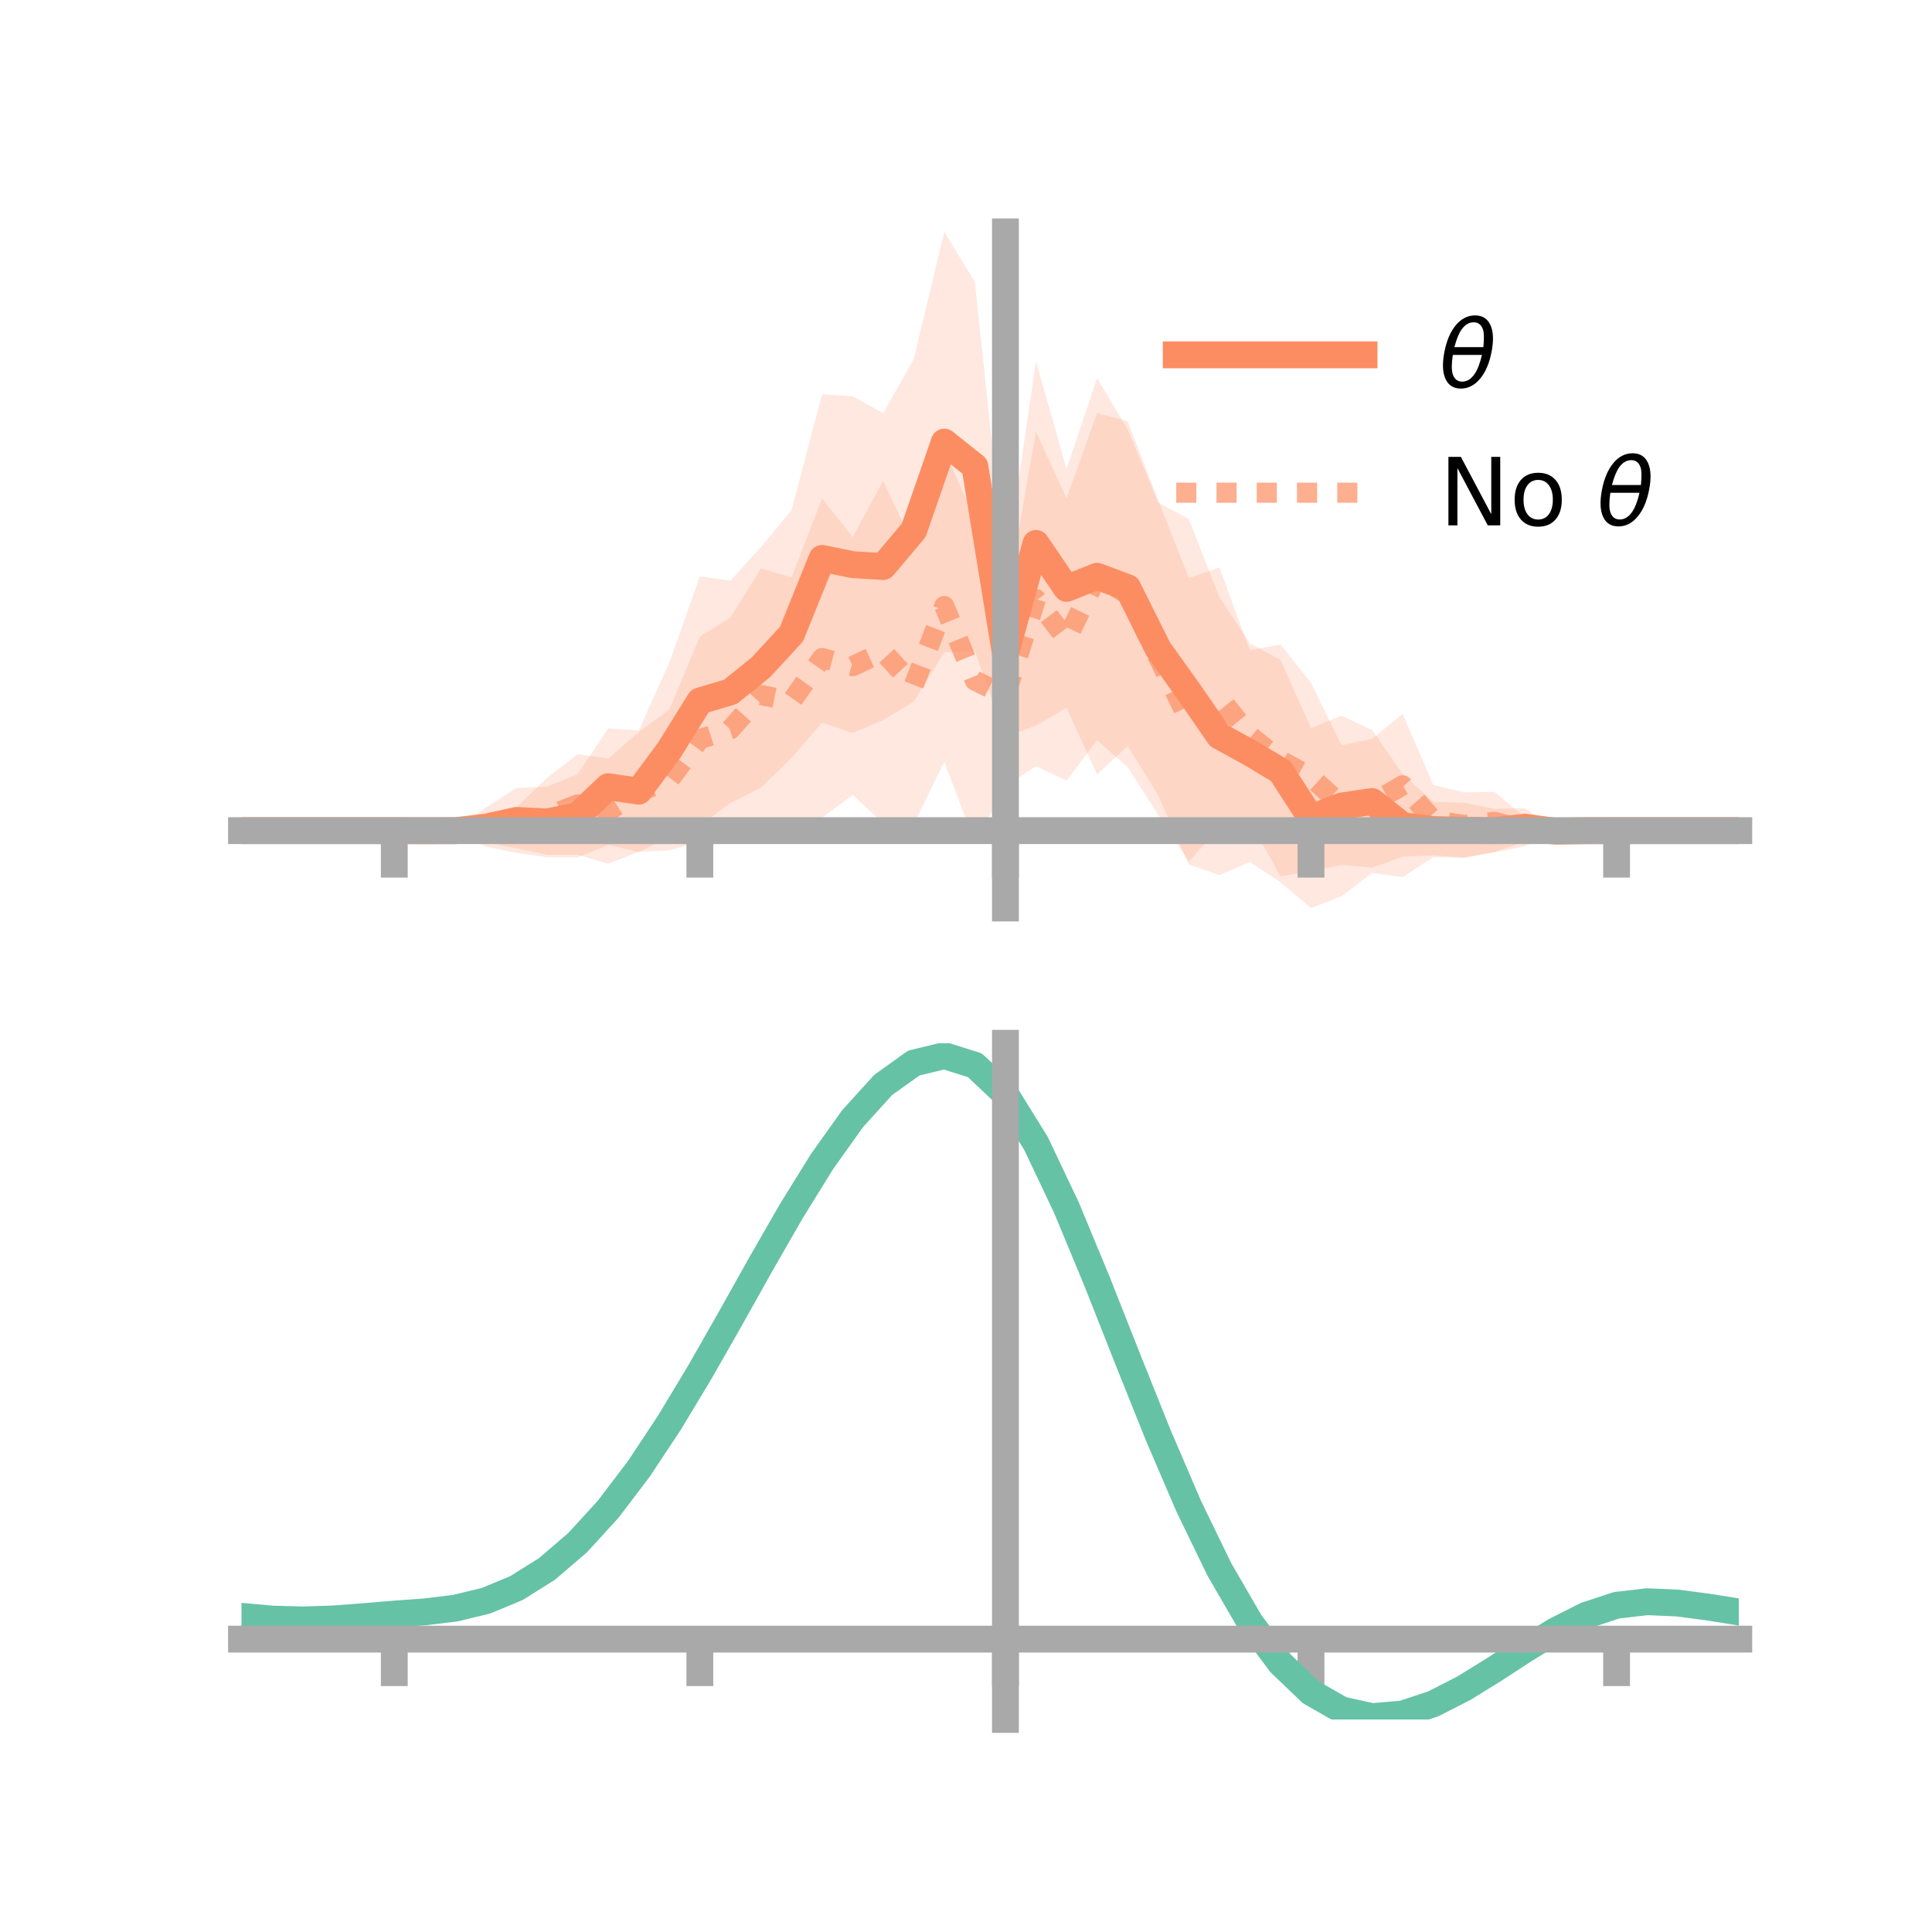 <?xml version="1.0" encoding="utf-8" standalone="no"?>
<!DOCTYPE svg PUBLIC "-//W3C//DTD SVG 1.1//EN"
  "http://www.w3.org/Graphics/SVG/1.1/DTD/svg11.dtd">
<!-- Created with matplotlib (https://matplotlib.org/) -->
<svg height="144pt" version="1.1" viewBox="0 0 144 144" width="144pt" xmlns="http://www.w3.org/2000/svg" xmlns:xlink="http://www.w3.org/1999/xlink">
 <defs>
  <style type="text/css">*{stroke-linecap:butt;stroke-linejoin:round;}</style>
 </defs>
 <g id="figure_1">
  <g id="patch_1">
   <path d="M 0 144 
L 144 144 
L 144 0 
L 0 0 
z
" style="fill:none;"/>
  </g>
  <g id="axes_1">
   <g id="patch_2">
    <path d="M 18 67.68 
L 129.6 67.68 
L 129.6 17.28 
L 18 17.28 
z
" style="fill:none;"/>
   </g>
   <g id="PolyCollection_1">
    <path clip-path="url(#pc903dc7cb7)" d="M 18 61.911 
L 18 61.911 
L 20.278 61.911 
L 22.555 61.911 
L 24.833 61.911 
L 27.11 61.911 
L 29.388 61.911 
L 31.665 61.881 
L 33.943 61.828 
L 36.22 60.192 
L 38.498 58.729 
L 40.776 58.637 
L 43.053 57.708 
L 45.331 54.286 
L 47.608 54.447 
L 49.886 49.394 
L 52.163 42.962 
L 54.441 43.278 
L 56.718 40.767 
L 58.996 38.026 
L 61.273 29.387 
L 63.551 29.538 
L 65.829 30.793 
L 68.106 26.759 
L 70.384 17.28 
L 72.661 21.028 
L 74.939 42.502 
L 77.216 26.929 
L 79.494 34.959 
L 81.771 28.181 
L 84.049 32.004 
L 86.327 37.458 
L 88.604 38.685 
L 90.882 44.495 
L 93.159 47.953 
L 95.437 49.173 
L 97.714 54.267 
L 99.992 53.347 
L 102.269 54.416 
L 104.547 57.701 
L 106.824 59.772 
L 109.102 59.829 
L 111.38 60.288 
L 113.657 60.24 
L 115.935 61.853 
L 118.212 61.903 
L 120.49 61.911 
L 122.767 61.911 
L 125.045 61.911 
L 127.322 61.911 
L 129.6 61.911 
L 129.6 61.911 
L 129.6 61.911 
L 127.322 61.911 
L 125.045 61.911 
L 122.767 61.911 
L 120.49 61.911 
L 118.212 61.925 
L 115.935 62.056 
L 113.657 63.069 
L 111.38 63.533 
L 109.102 63.93 
L 106.824 63.888 
L 104.547 65.379 
L 102.269 65.063 
L 99.992 66.805 
L 97.714 67.68 
L 95.437 65.751 
L 93.159 64.257 
L 90.882 65.221 
L 88.604 64.428 
L 86.327 59.284 
L 84.049 55.604 
L 81.771 57.72 
L 79.494 52.753 
L 77.216 54.078 
L 74.939 54.941 
L 72.661 48.503 
L 70.384 48.623 
L 68.106 52.287 
L 65.829 53.662 
L 63.551 54.634 
L 61.273 53.851 
L 58.996 56.495 
L 56.718 58.696 
L 54.441 59.853 
L 52.163 61.526 
L 49.886 62.416 
L 47.608 63.496 
L 45.331 62.982 
L 43.053 63.894 
L 40.776 63.891 
L 38.498 63.57 
L 36.22 63.107 
L 33.943 61.999 
L 31.665 61.958 
L 29.388 61.911 
L 27.11 61.911 
L 24.833 61.911 
L 22.555 61.911 
L 20.278 61.911 
L 18 61.911 
z
" style="fill:#fc8d62;fill-opacity:0.2;"/>
   </g>
   <g id="PolyCollection_2">
    <path clip-path="url(#pc903dc7cb7)" d="M 18 61.911 
L 18 61.911 
L 20.278 61.911 
L 22.555 61.911 
L 24.833 61.911 
L 27.11 61.911 
L 29.388 61.911 
L 31.665 61.911 
L 33.943 61.039 
L 36.22 60.803 
L 38.498 60.166 
L 40.776 57.971 
L 43.053 56.21 
L 45.331 56.542 
L 47.608 54.56 
L 49.886 52.901 
L 52.163 47.447 
L 54.441 46.024 
L 56.718 42.367 
L 58.996 43.041 
L 61.273 37.151 
L 63.551 40.042 
L 65.829 35.835 
L 68.106 40.729 
L 70.384 33.568 
L 72.661 38.639 
L 74.939 45.122 
L 77.216 32.188 
L 79.494 37.148 
L 81.771 30.792 
L 84.049 31.397 
L 86.327 37.291 
L 88.604 43.085 
L 90.882 42.298 
L 93.159 48.469 
L 95.437 48.032 
L 97.714 50.894 
L 99.992 55.55 
L 102.269 55.065 
L 104.547 53.21 
L 106.824 58.504 
L 109.102 59.061 
L 111.38 59.017 
L 113.657 60.919 
L 115.935 61.798 
L 118.212 61.91 
L 120.49 61.911 
L 122.767 61.911 
L 125.045 61.911 
L 127.322 61.911 
L 129.6 61.911 
L 129.6 61.911 
L 129.6 61.911 
L 127.322 61.911 
L 125.045 61.911 
L 122.767 61.911 
L 120.49 61.911 
L 118.212 61.913 
L 115.935 62.137 
L 113.657 62.746 
L 111.38 63.498 
L 109.102 63.919 
L 106.824 63.751 
L 104.547 63.853 
L 102.269 64.667 
L 99.992 64.464 
L 97.714 64.947 
L 95.437 65.314 
L 93.159 61.196 
L 90.882 61.682 
L 88.604 64.221 
L 86.327 60.722 
L 84.049 57.169 
L 81.771 55.179 
L 79.494 58.174 
L 77.216 57.111 
L 74.939 58.577 
L 72.661 62.812 
L 70.384 56.773 
L 68.106 61.428 
L 65.829 61.346 
L 63.551 59.258 
L 61.273 60.949 
L 58.996 61.483 
L 56.718 61.235 
L 54.441 62.696 
L 52.163 62.74 
L 49.886 63.381 
L 47.608 63.492 
L 45.331 64.378 
L 43.053 63.705 
L 40.776 63.705 
L 38.498 63.233 
L 36.22 62.77 
L 33.943 62.477 
L 31.665 61.911 
L 29.388 61.911 
L 27.11 61.911 
L 24.833 61.911 
L 22.555 61.911 
L 20.278 61.911 
L 18 61.911 
z
" style="fill:#fc8d62;fill-opacity:0.2;"/>
   </g>
   <g id="matplotlib.axis_1">
    <g id="xtick_1">
     <g id="line2d_1">
      <defs>
       <path d="M 0 0 
L 0 3.5 
" id="m4c7e8f0472" style="stroke:#a9a9a9;stroke-width:2;"/>
      </defs>
      <g>
       <use style="fill:#a9a9a9;stroke:#a9a9a9;stroke-width:2;" x="29.388" xlink:href="#m4c7e8f0472" y="61.911"/>
      </g>
     </g>
    </g>
    <g id="xtick_2">
     <g id="line2d_2">
      <g>
       <use style="fill:#a9a9a9;stroke:#a9a9a9;stroke-width:2;" x="52.163" xlink:href="#m4c7e8f0472" y="61.911"/>
      </g>
     </g>
    </g>
    <g id="xtick_3">
     <g id="line2d_3">
      <g>
       <use style="fill:#a9a9a9;stroke:#a9a9a9;stroke-width:2;" x="74.939" xlink:href="#m4c7e8f0472" y="61.911"/>
      </g>
     </g>
    </g>
    <g id="xtick_4">
     <g id="line2d_4">
      <g>
       <use style="fill:#a9a9a9;stroke:#a9a9a9;stroke-width:2;" x="97.714" xlink:href="#m4c7e8f0472" y="61.911"/>
      </g>
     </g>
    </g>
    <g id="xtick_5">
     <g id="line2d_5">
      <g>
       <use style="fill:#a9a9a9;stroke:#a9a9a9;stroke-width:2;" x="120.49" xlink:href="#m4c7e8f0472" y="61.911"/>
      </g>
     </g>
    </g>
   </g>
   <g id="matplotlib.axis_2"/>
   <g id="line2d_6">
    <path clip-path="url(#pc903dc7cb7)" d="M 18 61.911 
L 20.278 61.911 
L 22.555 61.911 
L 24.833 61.911 
L 27.11 61.911 
L 29.388 61.911 
L 31.665 61.919 
L 33.943 61.913 
L 36.22 61.649 
L 38.498 61.15 
L 40.776 61.264 
L 43.053 60.801 
L 45.331 58.634 
L 47.608 58.971 
L 49.886 55.905 
L 52.163 52.244 
L 54.441 51.566 
L 56.718 49.731 
L 58.996 47.26 
L 61.273 41.619 
L 63.551 42.086 
L 65.829 42.227 
L 68.106 39.523 
L 70.384 32.951 
L 72.661 34.765 
L 74.939 48.722 
L 77.216 40.503 
L 79.494 43.856 
L 81.771 42.951 
L 84.049 43.804 
L 86.327 48.371 
L 88.604 51.557 
L 90.882 54.858 
L 93.159 56.105 
L 95.437 57.462 
L 97.714 60.973 
L 99.992 60.076 
L 102.269 59.739 
L 104.547 61.54 
L 106.824 61.83 
L 109.102 61.879 
L 111.38 61.91 
L 113.657 61.654 
L 115.935 61.955 
L 118.212 61.914 
L 120.49 61.911 
L 122.767 61.911 
L 125.045 61.911 
L 127.322 61.911 
L 129.6 61.911 
" style="fill:none;stroke:#fc8d62;stroke-linecap:square;stroke-width:2;"/>
   </g>
   <g id="line2d_7">
    <path clip-path="url(#pc903dc7cb7)" d="M 18 61.911 
L 20.278 61.911 
L 22.555 61.911 
L 24.833 61.911 
L 27.11 61.911 
L 29.388 61.911 
L 31.665 61.911 
L 33.943 61.758 
L 36.22 61.787 
L 38.498 61.7 
L 40.776 60.838 
L 43.053 59.958 
L 45.331 60.46 
L 47.608 59.026 
L 49.886 58.141 
L 52.163 55.094 
L 54.441 54.36 
L 56.718 51.801 
L 58.996 52.262 
L 61.273 49.05 
L 63.551 49.65 
L 65.829 48.591 
L 68.106 51.078 
L 70.384 45.17 
L 72.661 50.726 
L 74.939 51.849 
L 77.216 44.65 
L 79.494 47.661 
L 81.771 42.986 
L 84.049 44.283 
L 86.327 49.006 
L 88.604 53.653 
L 90.882 51.99 
L 93.159 54.832 
L 95.437 56.673 
L 97.714 57.92 
L 99.992 60.007 
L 102.269 59.866 
L 104.547 58.531 
L 106.824 61.127 
L 109.102 61.49 
L 111.38 61.257 
L 113.657 61.833 
L 115.935 61.967 
L 118.212 61.911 
L 120.49 61.911 
L 122.767 61.911 
L 125.045 61.911 
L 127.322 61.911 
L 129.6 61.911 
" style="fill:none;stroke:#fc8d62;stroke-dasharray:1.5,1.5;stroke-dashoffset:0;stroke-opacity:0.7;stroke-width:1.5;"/>
   </g>
   <g id="patch_3">
    <path d="M 74.939 67.68 
L 74.939 17.28 
" style="fill:none;stroke:#a9a9a9;stroke-linecap:square;stroke-linejoin:miter;stroke-width:2;"/>
   </g>
   <g id="patch_4">
    <path d="M 129.6 67.68 
L 129.6 17.28 
" style="fill:none;"/>
   </g>
   <g id="patch_5">
    <path d="M 18 61.911 
L 129.6 61.911 
" style="fill:none;stroke:#a9a9a9;stroke-linecap:square;stroke-linejoin:miter;stroke-width:2;"/>
   </g>
   <g id="patch_6">
    <path d="M 18 17.28 
L 129.6 17.28 
" style="fill:none;"/>
   </g>
   <g id="legend_1">
    <g id="line2d_8">
     <path d="M 87.67 26.449 
L 101.67 26.449 
" style="fill:none;stroke:#fc8d62;stroke-linecap:square;stroke-width:2;"/>
    </g>
    <g id="line2d_9"/>
    <g id="text_1">
     <!-- $\theta$ -->
     <g transform="translate(107.27 28.899)scale(0.07 -0.07)">
      <defs>
       <path d="M 45.516 34.672 
L 14.453 34.672 
Q 12.359 20.062 14.5 13.875 
Q 17.188 6.25 24.469 6.25 
Q 31.781 6.25 37.359 13.922 
Q 42.234 20.656 45.516 34.672 
z
M 47.016 42.969 
Q 48.344 56.844 46.625 61.719 
Q 43.953 69.438 36.766 69.438 
Q 29.297 69.438 23.828 61.812 
Q 19.531 55.672 16.156 42.969 
z
M 38.188 76.766 
Q 49.906 76.766 54.594 66.406 
Q 59.281 56.109 55.719 37.844 
Q 52.203 19.625 43.453 9.281 
Q 34.766 -1.125 23.047 -1.125 
Q 11.281 -1.125 6.641 9.281 
Q 2 19.625 5.516 37.844 
Q 9.078 56.109 17.719 66.406 
Q 26.422 76.766 38.188 76.766 
z
" id="DejaVuSans-Oblique-952"/>
      </defs>
      <use transform="translate(0 0.234)" xlink:href="#DejaVuSans-Oblique-952"/>
     </g>
    </g>
    <g id="line2d_10">
     <path d="M 87.67 36.724 
L 101.67 36.724 
" style="fill:none;stroke:#fc8d62;stroke-dasharray:1.5,1.5;stroke-dashoffset:0;stroke-opacity:0.7;stroke-width:1.5;"/>
    </g>
    <g id="line2d_11"/>
    <g id="text_2">
     <!-- No $\theta$ -->
     <g transform="translate(107.27 39.174)scale(0.07 -0.07)">
      <defs>
       <path d="M 9.812 72.906 
L 23.094 72.906 
L 55.422 11.922 
L 55.422 72.906 
L 64.984 72.906 
L 64.984 0 
L 51.703 0 
L 19.391 60.984 
L 19.391 0 
L 9.812 0 
z
" id="DejaVuSans-78"/>
       <path d="M 30.609 48.391 
Q 23.391 48.391 19.188 42.75 
Q 14.984 37.109 14.984 27.297 
Q 14.984 17.484 19.156 11.844 
Q 23.344 6.203 30.609 6.203 
Q 37.797 6.203 41.984 11.859 
Q 46.188 17.531 46.188 27.297 
Q 46.188 37.016 41.984 42.703 
Q 37.797 48.391 30.609 48.391 
z
M 30.609 56 
Q 42.328 56 49.016 48.375 
Q 55.719 40.766 55.719 27.297 
Q 55.719 13.875 49.016 6.219 
Q 42.328 -1.422 30.609 -1.422 
Q 18.844 -1.422 12.172 6.219 
Q 5.516 13.875 5.516 27.297 
Q 5.516 40.766 12.172 48.375 
Q 18.844 56 30.609 56 
z
" id="DejaVuSans-111"/>
       <path id="DejaVuSans-32"/>
      </defs>
      <use transform="translate(0 0.234)" xlink:href="#DejaVuSans-78"/>
      <use transform="translate(74.805 0.234)" xlink:href="#DejaVuSans-111"/>
      <use transform="translate(135.986 0.234)" xlink:href="#DejaVuSans-32"/>
      <use transform="translate(167.773 0.234)" xlink:href="#DejaVuSans-Oblique-952"/>
     </g>
    </g>
   </g>
  </g>
  <g id="axes_2">
   <g id="patch_7">
    <path d="M 18 128.16 
L 129.6 128.16 
L 129.6 77.76 
L 18 77.76 
z
" style="fill:none;"/>
   </g>
   <g id="PolyCollection_3">
    <path clip-path="url(#pc2b560a4cd)" d="M 18 120.509 
L 18 120.43 
L 20.278 120.647 
L 22.555 120.711 
L 24.833 120.629 
L 27.11 120.45 
L 29.388 120.25 
L 31.665 120.08 
L 33.943 119.798 
L 36.22 119.242 
L 38.498 118.286 
L 40.776 116.838 
L 43.053 114.845 
L 45.331 112.3 
L 47.608 109.234 
L 49.886 105.717 
L 52.163 101.848 
L 54.441 97.757 
L 56.718 93.6 
L 58.996 89.549 
L 61.273 85.796 
L 63.551 82.538 
L 65.829 79.979 
L 68.106 78.321 
L 70.384 77.76 
L 72.661 78.486 
L 74.939 80.668 
L 77.216 84.394 
L 79.494 89.266 
L 81.771 94.837 
L 84.049 100.689 
L 86.327 106.459 
L 88.604 111.846 
L 90.882 116.616 
L 93.159 120.604 
L 95.437 123.713 
L 97.714 125.911 
L 99.992 127.226 
L 102.269 127.733 
L 104.547 127.546 
L 106.824 126.803 
L 109.102 125.659 
L 111.38 124.276 
L 113.657 122.818 
L 115.935 121.444 
L 118.212 120.309 
L 120.49 119.562 
L 122.767 119.301 
L 125.045 119.407 
L 127.322 119.718 
L 129.6 120.096 
L 129.6 120.201 
L 129.6 120.201 
L 127.322 119.849 
L 125.045 119.558 
L 122.767 119.464 
L 120.49 119.731 
L 118.212 120.489 
L 115.935 121.651 
L 113.657 123.068 
L 111.38 124.576 
L 109.102 126.006 
L 106.824 127.189 
L 104.547 127.957 
L 102.269 128.16 
L 99.992 127.666 
L 97.714 126.374 
L 95.437 124.223 
L 93.159 121.197 
L 90.882 117.326 
L 88.604 112.703 
L 86.327 107.48 
L 84.049 101.882 
L 81.771 96.199 
L 79.494 90.785 
L 77.216 86.048 
L 74.939 82.424 
L 72.661 80.308 
L 70.384 79.605 
L 68.106 80.148 
L 65.829 81.748 
L 63.551 84.211 
L 61.273 87.341 
L 58.996 90.94 
L 56.718 94.817 
L 54.441 98.791 
L 52.163 102.696 
L 49.886 106.388 
L 47.608 109.745 
L 45.331 112.674 
L 43.053 115.112 
L 40.776 117.033 
L 38.498 118.443 
L 36.22 119.381 
L 33.943 119.925 
L 31.665 120.198 
L 29.388 120.358 
L 27.11 120.542 
L 24.833 120.702 
L 22.555 120.77 
L 20.278 120.707 
L 18 120.509 
z
" style="fill:#66c2a5;fill-opacity:0.2;"/>
   </g>
   <g id="matplotlib.axis_3">
    <g id="xtick_6">
     <g id="line2d_12">
      <g>
       <use style="fill:#a9a9a9;stroke:#a9a9a9;stroke-width:2;" x="29.388" xlink:href="#m4c7e8f0472" y="122.171"/>
      </g>
     </g>
    </g>
    <g id="xtick_7">
     <g id="line2d_13">
      <g>
       <use style="fill:#a9a9a9;stroke:#a9a9a9;stroke-width:2;" x="52.163" xlink:href="#m4c7e8f0472" y="122.171"/>
      </g>
     </g>
    </g>
    <g id="xtick_8">
     <g id="line2d_14">
      <g>
       <use style="fill:#a9a9a9;stroke:#a9a9a9;stroke-width:2;" x="74.939" xlink:href="#m4c7e8f0472" y="122.171"/>
      </g>
     </g>
    </g>
    <g id="xtick_9">
     <g id="line2d_15">
      <g>
       <use style="fill:#a9a9a9;stroke:#a9a9a9;stroke-width:2;" x="97.714" xlink:href="#m4c7e8f0472" y="122.171"/>
      </g>
     </g>
    </g>
    <g id="xtick_10">
     <g id="line2d_16">
      <g>
       <use style="fill:#a9a9a9;stroke:#a9a9a9;stroke-width:2;" x="120.49" xlink:href="#m4c7e8f0472" y="122.171"/>
      </g>
     </g>
    </g>
   </g>
   <g id="matplotlib.axis_4"/>
   <g id="line2d_17">
    <path clip-path="url(#pc2b560a4cd)" d="M 18 120.469 
L 20.278 120.677 
L 22.555 120.74 
L 24.833 120.666 
L 27.11 120.496 
L 29.388 120.304 
L 31.665 120.139 
L 33.943 119.862 
L 36.22 119.311 
L 38.498 118.364 
L 40.776 116.935 
L 43.053 114.979 
L 45.331 112.487 
L 47.608 109.49 
L 49.886 106.052 
L 52.163 102.272 
L 54.441 98.274 
L 56.718 94.208 
L 58.996 90.244 
L 61.273 86.568 
L 63.551 83.375 
L 65.829 80.863 
L 68.106 79.234 
L 70.384 78.683 
L 72.661 79.397 
L 74.939 81.546 
L 77.216 85.221 
L 79.494 90.026 
L 81.771 95.518 
L 84.049 101.286 
L 86.327 106.97 
L 88.604 112.274 
L 90.882 116.971 
L 93.159 120.9 
L 95.437 123.968 
L 97.714 126.143 
L 99.992 127.446 
L 102.269 127.946 
L 104.547 127.752 
L 106.824 126.996 
L 109.102 125.833 
L 111.38 124.426 
L 113.657 122.943 
L 115.935 121.547 
L 118.212 120.399 
L 120.49 119.647 
L 122.767 119.382 
L 125.045 119.482 
L 127.322 119.784 
L 129.6 120.148 
" style="fill:none;stroke:#66c2a5;stroke-linecap:square;stroke-width:2;"/>
   </g>
   <g id="patch_8">
    <path d="M 74.939 128.16 
L 74.939 77.76 
" style="fill:none;stroke:#a9a9a9;stroke-linecap:square;stroke-linejoin:miter;stroke-width:2;"/>
   </g>
   <g id="patch_9">
    <path d="M 129.6 128.16 
L 129.6 77.76 
" style="fill:none;"/>
   </g>
   <g id="patch_10">
    <path d="M 18 122.171 
L 129.6 122.171 
" style="fill:none;stroke:#a9a9a9;stroke-linecap:square;stroke-linejoin:miter;stroke-width:2;"/>
   </g>
   <g id="patch_11">
    <path d="M 18 77.76 
L 129.6 77.76 
" style="fill:none;"/>
   </g>
  </g>
 </g>
 <defs>
  <clipPath id="pc903dc7cb7">
   <rect height="50.4" width="111.6" x="18" y="17.28"/>
  </clipPath>
  <clipPath id="pc2b560a4cd">
   <rect height="50.4" width="111.6" x="18" y="77.76"/>
  </clipPath>
 </defs>
</svg>
